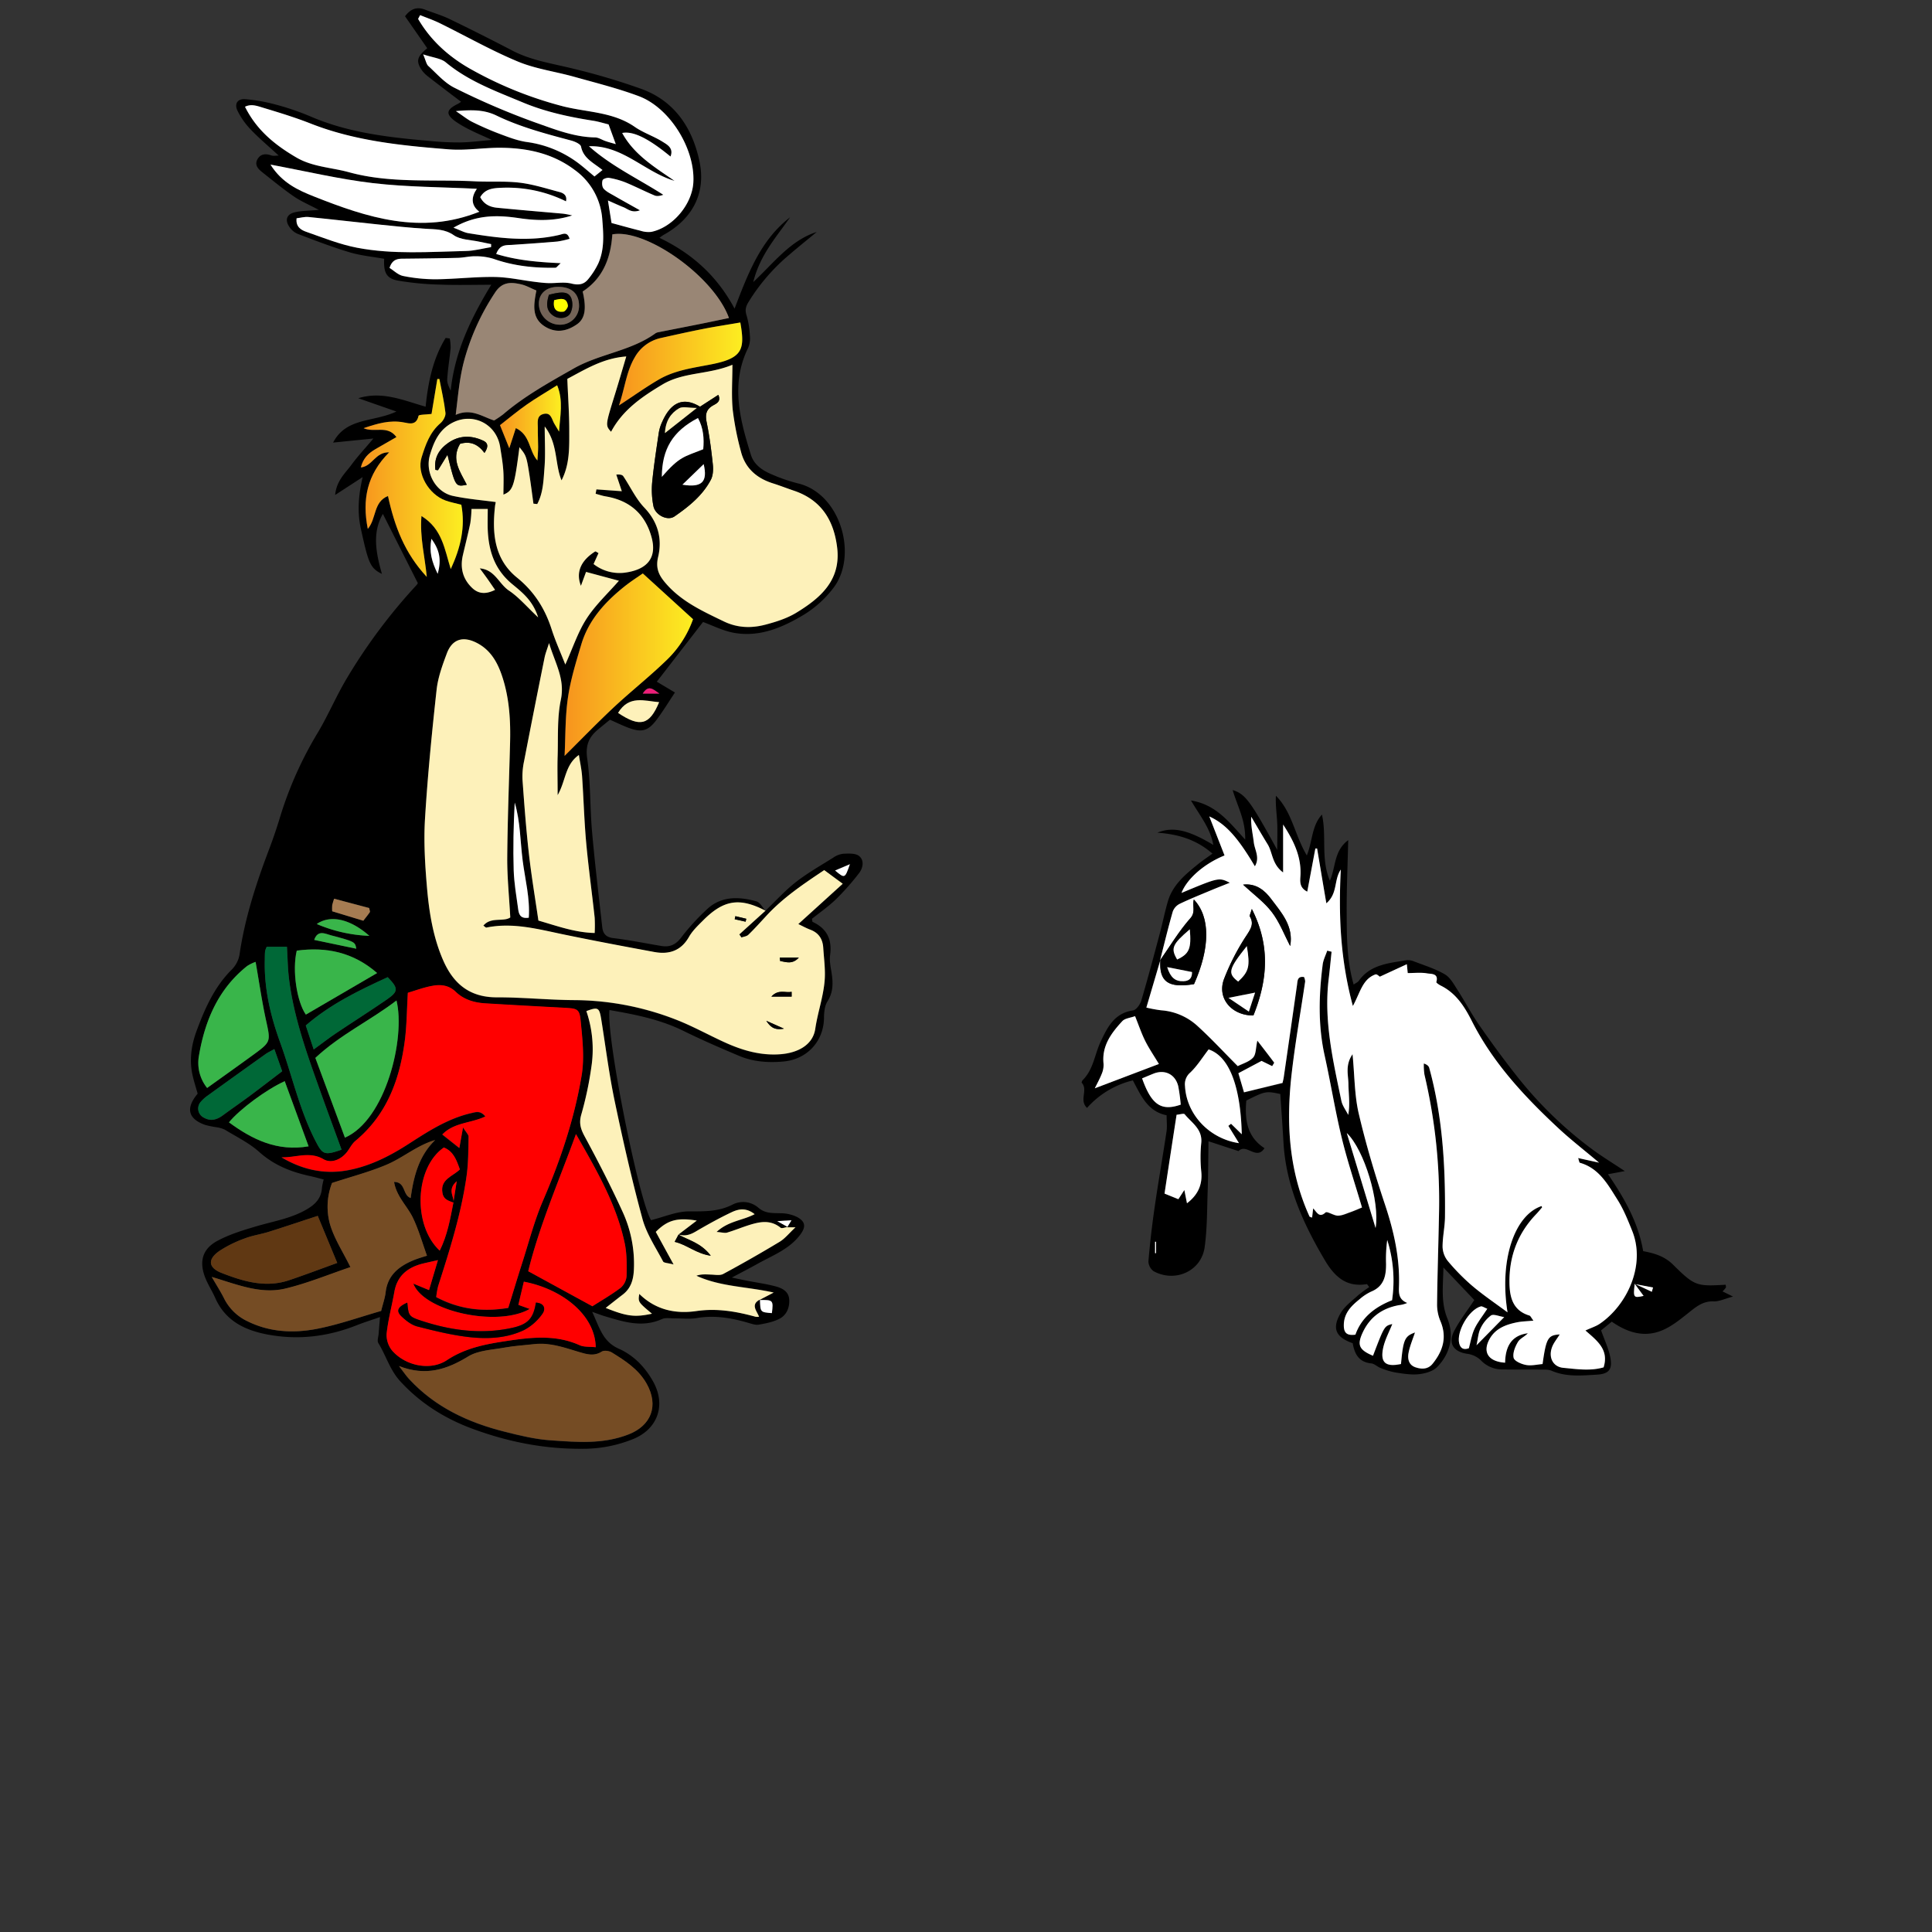 <svg id="Calque_1" data-name="Calque 1" xmlns="http://www.w3.org/2000/svg" xmlns:xlink="http://www.w3.org/1999/xlink" viewBox="0 0 1000 1000"><rect x="0" y="0" width="1000" height="1000" fill="#333333" stroke="none"/><defs><style>.cls-1{fill:#fdf1ba;}.cls-2{fill:red;}.cls-3{fill:#fff;}.cls-4{fill:#998675;}.cls-5{fill:#754c24;}.cls-6{fill:url(#Dégradé_sans_nom_6);}.cls-7{fill:url(#Dégradé_sans_nom_6-2);}.cls-8{fill:#39b54a;}.cls-9{fill:#603813;}.cls-10{fill:#006837;}.cls-11{fill:url(#Dégradé_sans_nom_6-3);}.cls-12{fill:url(#Dégradé_sans_nom_6-4);}.cls-13{fill:#736357;}.cls-14{fill:#a67c52;}.cls-15{fill:#ed1e79;}.cls-16{fill:#ff0;}</style><linearGradient id="Dégradé_sans_nom_6" x1="292.25" y1="344.03" x2="358.7" y2="344.03" gradientUnits="userSpaceOnUse"><stop offset="0" stop-color="#f7931e"/><stop offset="1" stop-color="#fcee21"/></linearGradient><linearGradient id="Dégradé_sans_nom_6-2" x1="186.78" y1="247.42" x2="239.55" y2="247.42" xlink:href="#Dégradé_sans_nom_6"/><linearGradient id="Dégradé_sans_nom_6-3" x1="320.38" y1="188.38" x2="384.17" y2="188.38" xlink:href="#Dégradé_sans_nom_6"/><linearGradient id="Dégradé_sans_nom_6-4" x1="258.8" y1="218.93" x2="290.32" y2="218.93" xlink:href="#Dégradé_sans_nom_6"/></defs><title>astérix et idéfix</title><path d="M396.18,471.41c5.23-5,10.12-10.43,15.79-14.87,6-4.67,12.67-8.45,19.13-12.5a11.63,11.63,0,0,1,5.26-2.13c2.82-.12,6.45-.37,8.32,1.17,2.75,2.25,2.05,6.22-.1,8.94a131.5,131.5,0,0,1-11.8,13.36c-3.87,3.75-8.36,6.86-12.5,10.19.15.7.11,1.5.38,1.62,7.42,3.45,10.1,9.17,9,17.21-.4,2.89.26,6,.73,8.92.82,5.21,1,10.1-2.06,14.94-1.47,2.29-1.81,5.61-1.83,8.47-.08,12.15-8.73,21.68-21.17,22.72-7.71.66-15.4.15-22.59-2.87-9.78-4.1-19.52-8.35-29-13-12.15-6-25.13-8.5-38.28-10.79-1.65,14.56,15.31,98.74,21.53,108.76,6.73-1.66,13.25-4.57,19.76-4.54,7.9,0,15.25.2,22.59-3.6a12,12,0,0,1,13.17,1.69c3.58,3.09,7.38,2.75,11.48,2.87a19.7,19.7,0,0,1,8.55,1.94c4.47,2.41,4.69,5.2,1.52,9.35-5.71,7.47-14.37,10.62-22.17,15-3.76,2.11-7.6,4.09-13.1,7,3.69.78,5.61,1.2,7.54,1.58,5.06,1,10.21,1.68,15.17,3,3.42.93,6.84,2.64,7,7,.2,4.12-1.44,7.86-5,9.72-3.26,1.7-7.12,2.45-10.81,3.08-1.75.3-3.76-.51-5.59-1-8.7-2.52-17.42-4-26.54-2.4-3.72.63-7.64.1-11.46.15-2.17,0-4.63-.47-6.46.35-10.14,4.59-19.77,1.46-29.46-1.42-1.77-.52-3.5-1.2-6.67-2.31,3.79,8.08,5.4,15.39,13.76,19.08,7.82,3.45,13.83,9.73,18,17.39,6.38,11.8,2.2,23.9-10.05,29.16a68.68,68.68,0,0,1-27.09,5.24c-19.68.15-38.55-3.67-56.78-10.43-14.15-5.26-26.8-13.14-37.22-24.55-5.35-5.86-7.33-13.29-11.31-19.74-.69-1.11,0-3.1.16-4.69.19-2.62.43-5.25.71-8.75-4.68,1.63-8.31,2.74-11.83,4.14-15.06,6-30.54,7.89-46.52,4.86-11.77-2.24-21.74-7.14-26.93-18.89-1.53-3.48-3.65-6.71-5.07-10.23-3.41-8.44-1.69-15.14,6.25-19.37,6.42-3.42,13.59-5.59,20.62-7.65,8.6-2.51,17.46-3.93,25.45-8.55,4.68-2.72,7.66-5.87,8-11.32a30.11,30.11,0,0,1,.89-4.21c-2.38-.6-4.71-1.27-7.08-1.78-9.73-2.1-18.59-5.57-26.27-12.45-5.21-4.67-11.77-7.86-17.82-11.55a15.54,15.54,0,0,0-4.58-1.3,50.89,50.89,0,0,1-5.57-1.15c-8.86-3.13-10.27-8.6-3.92-16.19-.82-2.9-1.81-6-2.55-9.14-1.89-8-.75-16,2-23.37,4.25-11.49,9.21-22.78,18.2-31.72a14.47,14.47,0,0,0,4-7.63c2.73-18.75,8.5-36.6,15.18-54.23q3.35-8.81,6.05-17.83A193.88,193.88,0,0,1,164.62,379c5.28-8.9,9.35-18.52,14.62-27.44A288.34,288.34,0,0,1,215.45,303a4.69,4.69,0,0,0,.82-1.17L198.18,266c-5.58,9.55-3.64,20.09-.49,31.05-6.13-3-7-5.58-10.91-23.38-1.9-8.68-1.28-17.1.92-26.72l-14.23,9.24c.74-7.49,5.25-11.26,8.45-15.63s6.89-8.29,11.35-13.59l-20.86,2.11c6.81-13.1,20.78-10.45,32.78-16.07l-19.73-6.89c12.35-3.82,23.35,1.11,34.84,4.39,1.31-12.88,3.8-24.92,10.36-35.59l2.14.28a26.22,26.22,0,0,1,.45,4.88c-.51,5.39-1.42,10.75-1.77,16.16-.13,2,.87,4,1.8,6,2.07-20.15,10.55-37.67,21-54.85-9,0-17.85.26-26.63-.08a148.58,148.58,0,0,1-21.81-2.1c-5.87-1.1-7.35-4.25-7-11.26-6-1.08-12.18-1.64-18-3.4-9.09-2.72-18-6.16-26.85-9.54a9.83,9.83,0,0,1-4.23-3.61c-2.38-3.47-1.4-6.49,2.71-7.49,3.61-.87,7.45-.8,12.58-1.27-5.1-2.69-9.31-4.45-13-7-5.58-3.84-10.82-8.17-16.15-12.37-2.21-1.74-4.36-3.83-2.59-6.91,1.62-2.81,4.28-2.92,7.18-1.89.95.34,2.13.06,3.76.06-5-4.64-9.95-8.75-14.35-13.36a38.9,38.9,0,0,1-7-9.92c-1.69-3.56.09-6.21,4-5.92a86.72,86.72,0,0,1,16,2.85,132.76,132.76,0,0,1,17.82,6.1c19.89,8.58,41,10.88,62.26,12.73a150.38,150.38,0,0,0,15.44.71c4.87-.07,9.73-.75,16.17-1.29-4.3-2-7.41-3.25-10.4-4.77a60.4,60.4,0,0,1-8.51-4.86c-5.12-3.77-4.71-6.05,1.25-9a12.91,12.91,0,0,0,1.72-1.12C233,48.4,227.19,44,221.45,39.51a15,15,0,0,1-3.78-4.2c-2.29-4.06-1.53-6.19,3.47-10.35L209.64,8.42c3-3.95,6.2-5,10.32-3.44,4.3,1.66,8.77,2.95,12.9,4.95Q249,17.75,265,26.09c10.08,5.31,21.19,6.8,32,9.53a341.41,341.41,0,0,1,35.25,10.5c17.14,6.35,26.16,20.29,29.78,37.33,3.52,16.58-3.64,29.89-18.51,38.1a24.43,24.43,0,0,0-2.19,1.55c16.63,8,29.69,19.45,38.88,36.65,7-18.24,13.47-35.5,28.72-47.26-7,10.12-15.53,19.35-19.05,33.52,11-10.29,19.23-21.56,32.86-25.95-4.69,3.88-9.43,7.69-14.05,11.66a100.49,100.49,0,0,0-21.29,24.65c-1.38,2.31-1.87,4.1-1,6.8a44.58,44.58,0,0,1,1.72,10.45,12.69,12.69,0,0,1-.85,6.36c-9.25,18.76-4.3,37.13,1.39,55.43,1.66,5.33,6.2,8.22,11.08,10.25a86.13,86.13,0,0,0,13.15,4.51c22.33,5.21,31.3,37.47,18.49,54.13a56,56,0,0,1-15,13.69c-11,6.64-22.95,11.94-36.34,9.58-5.76-1-11.21-3.85-16.16-5.63l-23.92,30.91,9.39,5.59c-3.49,5.23-6.28,9.86-9.53,14.15-4.5,5.94-7.82,6.7-15,3.93-3-1.18-6-2.61-9.1-4-2.15,1.76-4.27,3.47-6.36,5.21-4.72,4-6.39,8.28-5.41,15,1.79,12.36,1.37,25,2.47,37.49,1.45,16.57,3.45,33.09,5.29,49.62.36,3.26,1.8,5.24,5.64,5.71,8.37,1,16.65,2.7,25,4.09,4.12.69,7.18-.53,9.94-4a116.66,116.66,0,0,1,14.32-15.62c7.27-6.31,16.2-5.91,24.89-3.48,1.92.53,3.21,3.26,4.77,4.95-13.37-7-21.63-5.75-32.25,4.89-2.68,2.68-5.56,5.38-7.4,8.61-4.15,7.31-10.38,9.23-18,7.83-15.79-2.91-31.56-5.89-47.28-9.15-13.07-2.72-26-6.24-39.55-3.49-.36.07-.85-.54-1.61-1,3.89-4.72,10.36-1.79,13.93-4.23-.59-10.83-1.64-20.89-1.57-30.94.16-19.91,1-39.82,1.47-59.73.27-10.68-.33-21.33-3.32-31.62-2.4-8.21-5.94-15.94-14.27-20-7-3.44-12.45-1.62-15.15,5.63-2.28,6.11-4.6,12.45-5.3,18.86-2.44,22.21-4.64,44.48-6,66.78-.71,11.67,0,23.5,1,35.18,1.1,13,3.13,26,8.48,38.19s13.72,19,27.67,19c13.34,0,26.69,1.36,40,1.43a146.87,146.87,0,0,1,52.66,10.07c8.62,3.34,16.76,7.89,25.19,11.74,9.28,4.24,18.9,7.06,29.28,6.18,8.68-.73,16.52-4.83,17.73-13.15s4.14-16.47,4.84-24.87c.47-5.63-.36-11.39-.72-17.08-.28-4.47-2.34-7.7-6.7-9.33-1.93-.72-3.74-1.73-6.21-2.91l23-20.87-9.59-7.06c-10.51,7-21.37,14.21-30.26,24-2.93,3.22-5.87,6.44-9,9.47-.85.83-2.37,1-3.59,1.42l-1.09-1.61ZM234.68,622.25c.5-3.14,1-6.28,1.72-10.84-5.08,4.51-1.25,7.85-1.63,11.1-2.46-1-5.1-1.45-5.74-4.93-1.34-7.2,5.28-8.61,9-12.27-1.73-4.86-3.27-9.4-8.3-11.36-15,10.34-16.29,40.23-2.14,53.4C231.6,639.35,233.05,630.81,234.68,622.25Zm173,12.83c-1.24.17-3,.95-3.63.41-5.16-4.21-10.66-3.16-16.21-1.42-3.87,1.21-7.63,2.78-11.51,3.94-1.19.35-2.63-.13-5.42-.35,6.21-5.73,13.34-5.85,19.7-9.19-4.32-3.43-8.33-2.69-11.95-1-6.33,3-12.52,6.43-18.59,10-2.95,1.74-5.76,2.55-9,1.45h.15l9.45-7.17c-10.25-1.66-15.17-.24-21.22,5.85l9.22,16.86c-2.93-.79-5-.75-5.45-1.57-3.8-7.23-8.55-14.26-10.66-22-5.49-20.21-10.13-40.67-14.42-61.17-2.91-13.87-4.65-28-6.9-42-1-6.29-1.62-6.67-7.72-4.4a61.12,61.12,0,0,1,2.58,29,180.38,180.38,0,0,1-5.22,24.59c-1.29,4.48-.27,7.53,1.83,11.4,6.87,12.71,13.5,25.58,19.49,38.72a64.47,64.47,0,0,1,5.91,30.24c-.26,5.21-1.56,9.59-5.82,12.83-2.87,2.18-5.68,4.43-8.76,6.85,10.94,4.42,15.12,4.91,23.95,3-7.22-6.06-7.22-6.06-6.57-10.25,8.44,8.3,18.75,10.46,29.61,8.87,10.57-1.54,20.55.2,30.57,2.95a8.33,8.33,0,0,0,1.82,0c-1.2-3.09-4.57-6.32.48-8.92.15,6.58.15,6.58,6.16,7,.82-6.72.63-6.92-6.47-6.77l7.4-3.86c-13.95-3.14-27.6-3-40-8.71,2.68-1,5.18-.66,7.69-.58,2.09.06,4.55.55,6.2-.34q14.77-8,29.17-16.64c2.73-1.64,4.82-4.34,8.23-7.51-2.72,0-3.52,0-4.27,0l2.18-3.59-7.37.48ZM278.07,260.9l-1.94-.17c-.7-5-1.32-10-2.1-15-1.49-9.56-1.69-10-5.15-14.21-2.64,20.36-3.3,22.43-8.29,24.54,0-4.29.22-8.38-.06-12.43s-1-8.11-1.62-12.15c-1.87-12.22-14.47-18.32-25.26-12.35-6.55,3.63-9.18,9.91-11.12,16.49-2.63,8.94,3,19.14,11.86,21.08,7.17,1.56,14.55,2.13,22.11,3.17-.1-.27.09,0,.07.23,0,.54-.22,1.07-.29,1.61-1.63,14.11-.54,27.68,11.39,37.33,8.9,7.21,14.46,16.08,17.89,26.77,1.92,6,4.53,11.74,7.06,18.18,3.87-8.62,6.48-16.78,11-23.73,4.61-7.14,11.05-13.09,16.74-19.63l-17-4.57-2.66,7.2c-2.76-7.06,0-13.13,7.39-17.79.21-.14.87.41,1.72.85L307.19,292a21.75,21.75,0,0,0,16.4,4.43c11.41-1.59,16.54-7.7,13.57-18.43-3.3-11.91-11.35-18.91-23.62-21-1.79-.29-3.53-.91-5.29-1.37.14-.76.27-1.51.41-2.27l13.14.94q-1.43-4.31-2.87-8.59c2.15-.19,3.2.16,3.68.89,3.62,5.4,6.42,11.56,10.83,16.18,7.19,7.51,9.39,16.21,7.15,25.6-1.43,6,.58,9.7,4.07,13.72,8.14,9.39,19.06,14.33,29.92,19.58,7.12,3.44,14.32,3.6,21.56,1.69,5.51-1.45,11.18-3.25,16-6.18,12.54-7.65,23.21-16.87,21.11-33.85-1.76-14.18-8.34-24.6-22.43-29.33-3.62-1.22-7.19-2.63-10.83-3.78-8.4-2.65-14.37-7.85-16.54-16.52a149.51,149.51,0,0,1-4.24-21.57c-.72-7.42-.16-15-.16-23.28-12.48,5.2-25.24,3.62-36.3,10.26-10.65,6.38-20.47,13.14-26.51,24.43-3-3.37-2.94-3.36,1.8-18.71,2-6.59,4-13.2,6.07-20.28-11.94.85-21.17,6.65-30.51,11.6.38,9.17,1,17.85,1,26.53s.36,17.59-4,26c-3.56-8.69-1.76-18.83-8.7-27.89,0,8,.42,14.74-.12,21.38C281.32,248.48,281.18,255.14,278.07,260.9Zm-67,253c-.51,8.65-.54,16.55-1.52,24.32-2.55,20.31-9.21,38.72-25.6,52.35-1.6,1.33-2.67,3.31-3.88,5.07-3,4.34-8.36,6.95-12.65,4.46-7.34-4.26-14.5-.71-21.75-1,10.62,6.31,22,8.93,34.14,6.72,11.45-2.08,21.66-7.24,31.38-13.49,10.32-6.64,20.6-13.37,32.84-16.15,2.35-.53,4.54-1.39,7.15,1.77-7.55,3.59-16.18,3-22.29,9.34l8.82,7c.65-3.65,1.13-6.33,1.91-10.68,1.56,2.54,2.91,3.71,2.88,4.85-.15,6.81-.11,13.7-1.06,20.43-2.75,19.48-8.74,38.18-14.69,56.86a43.17,43.17,0,0,0-1,5.7c12.09,6.41,24.4,7.76,37.29,5.58,2.46-8,4.72-15.54,7.13-23,3.51-10.91,6.36-22.11,10.88-32.59,9-20.87,16.2-42.28,19.95-64.61,1.55-9.24.42-19.07-.51-28.52-.59-6-1.85-6.23-8.19-6.58-13.62-.73-27.24-1.47-40.86-2.3-5.81-.35-11.35-1.91-15.61-6-3.59-3.47-7.81-3.88-12.13-3.07C219.27,511.08,214.94,512.73,211.11,513.85Zm79.12-377.63c-1.87,1.71-2.24,2.34-2.63,2.35-11,.22-21.71-.92-32.15-4.61a30.47,30.47,0,0,0-9.39-1.32c-3-.07-6,.73-8.95.81-9,.24-18.05.33-27.07.43-3.29,0-6.75-.39-8.38,4.79,2.2,1.36,4.45,3.66,7.06,4.17a84.28,84.28,0,0,0,17.05,1.7c10.07-.1,20.13-1.32,30.19-1.19,7,.09,14,1.67,21,2.54,2.31.29,4.63.58,6.94.64,4,.1,8.17-.7,11.93.24s6.48.46,8.69-2.33a39.11,39.11,0,0,0,5.2-8.13c3.2-7.19,2.7-14.77,2.07-22.44a34.38,34.38,0,0,0-14.05-25.74c-11.13-8.5-24-11.42-37.62-11.64-9.26-.15-18.61,1.54-27.79.81-24.21-1.93-48.41-4.25-71.36-13.3-8.12-3.2-16.5-5.75-24.86-8.27-2.85-.86-6-2.12-9.26-.48,6,12.11,15.59,19.81,26.54,26.23,8.45,5,18.19,5.16,27.27,7.66C201.91,95,224,92.76,245.68,93.87c7.79.4,15.68-.21,23.4.72,7,.83,13.77,3,20.6,4.85,2.08.55,4,1.77,3.28,4.8a68.69,68.69,0,0,0-33.83-7c-4,.18-8.09.56-10.55,4.85,1.95,3.76,5.16,5.12,8.75,5.47,11.38,1.12,22.78,2,34.16,3.07a44.6,44.6,0,0,1,4.69.91c-9.31,3-18.41,2.74-27.52,1.4-11.12-1.65-22-1.93-33.93,4.94,3.55,1.34,5.57,2.49,7.71,2.84,15.61,2.55,31.25,4.6,47,.91,2-.46,4.21-1.92,5.38,2a46.65,46.65,0,0,1-6.3,1.41c-7.87.68-15.75,1.21-23.63,1.74-2.91.19-6.1-.37-8.05,4.7C267.46,134.71,278.18,135.68,290.23,136.22Zm-34.48,81.41a49,49,0,0,0,4.67-3.16c11.06-9.46,23.71-16.43,36.25-23.64,13.51-7.77,29.76-9.07,42.58-18.36a4,4,0,0,1,1.53-.56c6.93-1.38,13.86-2.72,20.79-4.11,5.21-1,10.4-2.15,15.71-3.24-7.64-21.4-43-46.47-60.36-43.28-.79,12.12-4.81,22.73-15.35,29.56,2.1,8.89,1.3,14.1-3,17-4.74,3.28-10,4.6-15.45,1.75-8.36-4.36-6.91-11.9-5.52-19.27-2.85-1.18-5.27-2.58-7.88-3.18-5.14-1.18-9.74-1.45-13.42,4.14A120.47,120.47,0,0,0,240.42,186c-2.5,9.1-3.28,18.44-4.54,28.72C243.87,211.16,249.47,215.62,255.75,217.63Zm-49.2,489.44c2.35,3,3.69,5.07,5.32,6.83,13.43,14.49,30.55,22.43,49.33,27.14,7.87,2,15.89,3.94,23.94,4.48,13.48.91,26.88,2.15,40.29-3.11,11.39-4.46,15.81-14.62,9.22-26.28-4.2-7.43-11.06-11.81-18-16.09-1.36-.84-4-1.2-5.19-.44-4,2.58-7.87,1.36-11.77.2-7.56-2.26-15-5-23.13-4.07-5.13.57-10.32.88-15.39,1.8-6.39,1.16-13.57,1.38-18.84,4.58C231.29,708.86,220.39,712.45,206.55,707.07Zm-96.92-46.13c2.43,4.2,4.64,7.62,6.45,11.23a25.8,25.8,0,0,0,12.09,11.71c11.48,5.68,23.77,6.25,35.88,3.91,11.38-2.21,22.42-6.18,33.26-9.27,1-3.88,2-6.74,2.34-9.69,1-8.75,6.75-13.32,14.15-16.44,2.65-1.12,5.46-1.87,7.23-2.46-2.5-6.91-4.34-13.44-7.21-19.48s-8.52-11-9.8-18.65c6.12,0,4.32,6.82,8.58,8.31,1.55-11.05,4.12-21.68,12.69-30-9.33,2.7-16.55,9.08-25,12.71-8.91,3.8-18.4,6.24-28.38,9.52a33.78,33.78,0,0,0-1,21.55c2.2,7.35,6.61,14,10.52,22-11.14,3.75-22.22,8.37-33.75,11.12C134.8,670,122.54,664.78,109.63,660.94ZM217.45,7.83l-1,1.94c6.73,11.59,16.65,20.21,28.13,26.5a199.06,199.06,0,0,0,47,18.78c12.42,3.12,25.77,2.84,37,10.61,4.45,3.08,9.82,4.81,14.42,7.71,2.36,1.49,5.83,3.27,4.07,7.64-11.5-9.51-19.37-13.29-25-12.19,6.13,11.25,16.78,17.68,27.08,24.78C333.7,89,322.26,75.12,304.86,75.68c11.55,10.32,25.52,16.81,38.48,25.14-1.69.59-3.28.87-4.53.34-5-2.11-9.88-4.62-14.92-6.7a42.55,42.55,0,0,0-8.62-2.4c-1.08-.19-3.15.52-3.37,1.24-.39,1.32-.27,3.42.57,4.36,1.41,1.56,3.51,2.54,5.39,3.63,4.09,2.37,8.23,4.65,13.38,7.55-4.24,1.58-6.24-.7-8.51-1.59-2.44-1-4.8-2.07-8.05-3.49.77,4.86,1.4,8.75,1.86,11.66,5.61,1.52,10.28,2.85,15,4a13.29,13.29,0,0,0,5.51.6c11.17-2.26,21.23-14.23,21.84-25.7.93-17.16-12-38.42-28.15-44.52-10.93-4.12-22.37-6.93-33.64-10.09-9.7-2.72-19.92-4-29.13-7.89-13.79-5.75-26.87-13.2-40.31-19.81C224.36,10.4,220.86,9.22,217.45,7.83Zm61.23,468.65c10,2.91,19.06,6.22,29.14,6.46a76.18,76.18,0,0,0,0-7.92c-1.42-13-3.22-25.91-4.4-38.91-1-11.4-1.33-22.87-2.12-34.3-.25-3.56-1-7.08-1.65-11-7.29,5.11-6.72,13.31-11,20.79,0-8-.17-14.07,0-20.15.32-9.79-.29-19.82,1.67-29.29,2.22-10.71-3-18.84-6.12-29.27-1.05,3.36-1.88,5.37-2.3,7.45q-5.38,26.79-10.61,53.62a37.56,37.56,0,0,0-.83,9.66c.92,12.77,1.87,25.54,3.31,38.25C275.06,453.43,277,465,278.68,476.48Zm54-179.67c-2.61,1.84-6,4-9.12,6.47-10.19,8.08-18.85,17.45-22.68,30.21-2.73,9.11-5.57,18.3-6.94,27.67-1.45,9.95-1.23,20.15-1.73,30.08,8.76-8.67,17-17.25,25.72-25.37,9.15-8.55,19-16.3,28-25.09A54.62,54.62,0,0,0,358.7,320.5ZM298.12,587c-9,24.63-18.88,47.2-24.71,70.92l33.19,18.2c4.35-2.78,9.74-5.87,14.66-9.57a9,9,0,0,0,3.05-6.19c.13-5.66.19-11.5-1-17C319.07,623.41,308.94,606,298.12,587Zm-71.44,65.21c-3.81.88-5.92,1.32-8,1.85-7.75,2-13.12,6.28-14.58,14.63-1.26,7.24-3.21,14.38-4,21.66a12.84,12.84,0,0,0,2.94,8.81C210,707,222.85,709.68,231.34,704c9.54-6.33,20.07-8.29,30.82-9.91,12.7-1.91,25.44-3.41,37.83,2.17,2.41,1.08,5.46.72,8.36,1.05-.33-17-17.71-30.24-37.21-33.92-1,4.07-1.94,8.17-2.83,12l5.86,2.11c-16.65,9.56-54.76,1.3-60.23-13.12l8.12,3.36ZM220.9,298.59c-1-10.85-3.66-20.27-2.75-31.42,10.77,6.64,11.94,17.16,15.16,27.45,5.19-11.24,7.6-21.83,5.47-33.29-3-.79-5.67-1.28-8.19-2.19-8.66-3.15-15-13.91-12.38-22.3,2-6.43,4.23-13,9.76-17.72,1.42-1.21,2.8-3.66,2.6-5.36-.67-5.88-2-11.68-3.15-17.5h-1.06l-3,18.07c-2.67.34-6.56.23-6.73,1-1.15,5-4.65,4-7.74,3.37-7.09-1.36-13.54.55-20.69,3,5.74,2.51,12.32-1.79,17,4.6l-10.77,6.19c-3.7,2.12-6.53,4.87-7.65,9.53,6-.63,7.4-8,14.65-7.82-11.51,11.55-14.05,24.49-11.06,39.61,4.55-5.34,2.8-14,10.45-17C204.19,272.35,209.44,286.3,220.9,298.59Zm-57.67,249,15.29,41.3c21.17-9.29,31.41-51.58,26.69-71C191.65,528.24,176.21,535.43,163.23,547.56ZM140,85.21c6,9.46,14.3,13.22,22.45,16.46,27.54,11,55.42,20,85.65,7.92-4.25-3.28-4.34-7.42-1.28-11.88-18.39-.91-36.11-.86-53.59-2.9S158.65,88.67,140,85.21Zm24.48,544.12c-8.29,2.71-16.78,5.57-25.32,8.25-4.15,1.3-8.55,1.91-12.59,3.47a62,62,0,0,0-13.08,6.48c-6.11,4.26-5.73,8.63,1.17,11.33,11.23,4.39,22.82,7.89,35,3.77,8.45-2.85,16.8-6,24.9-8.94C170.94,645,167.56,636.78,164.47,629.33Zm-57.26-66.2c8.07-5.79,16-11.42,23.88-17.16,9.32-6.81,9-6.79,6.54-18.17-2.11-9.72-3.52-19.59-5.33-29.93a20.3,20.3,0,0,0-4.39,2.14c-14.85,11.85-21.79,28.11-24.9,46.21A20.74,20.74,0,0,0,107.21,563.13Zm69.57,31.94c-3.8-10.44-7.47-20.35-11-30.31-6.77-19-13.67-37.93-16.17-58.08-.66-5.31-.71-10.69-1.08-16.63H138.07a11.79,11.79,0,0,0-.85,2.31c-.12,1.36-.1,2.72-.14,4.08-.45,14.95,2.87,29.16,7.94,43.13,6.2,17.11,10,35.08,18.49,51.39C166.94,597.57,168,598.18,176.78,595.07ZM383.19,166.92c-6.67,1.15-12.86,2.09-19,3.3-7.49,1.48-14.94,3.14-22.38,4.8a20.52,20.52,0,0,0-13.38,10.13c-4.23,7.24-5,15.59-8.06,24.7,7.89-5.16,14.05-9.57,20.57-13.37,8.4-4.9,17.92-6.06,27.33-7.92C384.47,185.37,385.64,180.82,383.19,166.92Zm-129-39,0-1.56c-2-.41-4-.79-6-1.23-4.5-1-9.77-.92-13.29-3.35-4.75-3.29-9.48-3-14.55-3.36-8.12-.51-16.22-1.36-24.31-2.2-12.13-1.25-24.24-2.69-36.38-3.89-2-.2-4.1.41-6.17.66-.52,4.44,2.34,6.11,5,7,8.69,3,17.36,6.53,26.34,8.25,18.57,3.55,37.45,2.12,56.22,1.68C245.46,129.85,249.81,128.62,254.17,127.91ZM153.6,492.05c-2.45,10.3,0,26.37,4.71,33.11l36.89-21.52C182.82,492.86,168.89,490,153.6,492.05ZM315,64.4c-2.37-.59-5-1.43-7.62-1.85-12.66-2-25.13-4.67-37-9.62-13.78-5.75-27.85-10.86-39.62-20.64-2.59-2.15-6.71-2.45-11.72-4.14,1.39,3.26,1.63,5.06,2.66,6,4.38,4,8.46,8.81,13.62,11.33A384.47,384.47,0,0,0,276.48,63.2C286.63,66.75,296.86,71,308,71.13c1.79,0,3.55,1.27,5.35,1.87,1.64.55,3.32,1,5.35,1.6C317.33,70.82,316.24,67.83,315,64.4ZM159.73,593.34l-12.35-33.72c-9.27,4.13-23.38,14.54-28.87,21.31C130.65,589.82,143.44,596.13,159.73,593.34Zm40.93-87.55c-14.95,6.86-29.73,14-42.39,25,1.39,4.22,2.64,8,4.1,12.41,4.33-3.15,7.95-6,11.73-8.5,8.79-5.91,17.77-11.54,26.46-17.59C206.31,513.09,206.15,511.42,200.66,505.79ZM142,543c-1.9,1.07-3.38,1.73-4.68,2.65Q122.42,556.26,107.6,567a19.14,19.14,0,0,0-3.61,3.29,5.22,5.22,0,0,0,1.49,8.23c3.5,2,6.7,1.17,9.79-1.12,4.59-3.39,9.29-6.63,13.86-10,5.62-4.18,11.15-8.46,16.93-12.86C144.62,550.37,143.37,546.85,142,543Zm102-279.57a61.56,61.56,0,0,1-.59,7.3c-1.16,5.56-2.57,11.07-3.85,16.6-1.53,6.62-.07,12.44,4.95,17.1,3.58,3.31,7.51,2.94,11.71.87-1.52-2.21-2.73-4-4-5.78s-2.61-3.58-3.92-5.36c7.93.69,9.85,8,15.17,11.56,5.09,3.38,9.16,8.3,15.05,13.82-2.83-8.94-8.52-13.13-13.6-17.37-9-7.48-12-17.07-12.49-28.05-.15-3.47,0-7,0-10.69ZM311.85,88C307.3,84.3,302,82.07,300.76,76c-.29-1.4-3.3-2.68-5.28-3.21-13.09-3.48-26.21-6.95-38.45-12.86-6.28-3-12.52-3.11-21.06-2.33,3.78,2.52,6,4.38,8.54,5.63a153.23,153.23,0,0,0,14.17,6.17c4.52,1.69,9.13,3.48,13.85,4.17a57.11,57.11,0,0,1,26.86,11c2.78,2.11,5.39,4.44,8.3,6.86ZM263.6,232c1.35-4.16,2.28-7,3.38-10.35,7.65,3.62,6.65,11.69,11.18,16.77.15-2.75.37-4.9.37-7,0-3.27-.22-6.54-.16-9.8.05-2.86-.89-6.51,3.21-7.34,3.7-.75,4,2.86,5.31,5.06l2.48,4.14c.48-8.08,2.34-15.93-1-24-5.74,3.6-10.9,6.56-15.76,10s-9.34,7.17-13.82,10.65C260.44,224.14,261.74,227.38,263.6,232Zm10.09,243c.72-10-1.89-19.71-3.15-29.52-1.28-10-1.21-20.27-4.12-30.07-.63,11.79-.89,23.5-.53,35.2.2,6.5,1.34,13,2.24,19.46C268.49,472.72,268.92,475.72,273.69,475ZM288.43,148.5c-5.88.14-9.64,3.67-9.52,8.91a10.83,10.83,0,0,0,11,10.66,9.72,9.72,0,0,0,9.79-9.78C299.7,151.81,295.68,148.32,288.43,148.5ZM319.91,369c11.43,7.6,16.31,6.28,21.26-5.56C333.66,362.87,325.54,359.68,319.91,369Zm-148,102.64,16.12,4.91c1.17-1.53,2.34-2.95,3.37-4.46.2-.29-.12-.94-.32-2.12L173,465.18a31.85,31.85,0,0,0-1,3.37A24.92,24.92,0,0,0,171.94,471.68Zm19.23,12.72c-9.92-8.77-20.15-11-27.2-6.12A76.37,76.37,0,0,0,191.17,484.4Zm-28.54,2.1,21.78,4.56c-.61-3.52-.58-3.62-13.09-6.94C168.36,483.34,164.49,481.09,162.63,486.5Zm60.68-207.62c-1.24,6.74.13,11.73,3.23,18.13C228.63,289.57,227.42,284.55,223.31,278.88ZM432.24,450.57c5.05,4.21,5.05,4.21,7.67-3.26Zm-91-91.62c-3.45-2.41-5.65-4.54-8.58,0Z"/><path d="M763.1,672.89l-16-16.84c-.15,9.86-1.39,17.91,2.09,26.47,3.58,8.81,1.56,18.07-5.37,25.09-2.19,2.22-6.16,3.3-9.45,3.67-3.93.43-8-.27-12-.87a39.92,39.92,0,0,1-7.69-2.3c-1.72-.64-3.23-2.24-4.94-2.42-6.45-.66-8.62-4.91-9.58-10.44-8.81-3.11-10.91-7.65-6.2-15.65,2.11-3.58,5.85-6.25,9-9.15a62.84,62.84,0,0,1,5.78-4.25c-.73-.88-1.07-1.57-1.3-1.54-10.54,1.76-16.64-3.86-21.63-12.26-11.27-19-20.21-38.68-21.49-61.13-.47-8.37-1.09-16.74-1.63-25-7.39-1.61-7.83-1.52-17.6,3.38-.86,9.67.23,18.73,9.41,24.65-4.19,6.55-9.38-2.76-13.45,1.51l-15.53-5.09c-.14,8.81-.14,17.16-.43,25.49-.34,9.81-.23,19.7-1.57,29.38C621.78,657.94,608.29,664,597.16,658a6.54,6.54,0,0,1-2.74-5.17q1.22-14.22,3.28-28.36c1.88-13,4.15-25.85,6.09-38.79.39-2.65.05-5.42.05-8.42-9.82-1.93-13.36-10.32-17.47-18.05a46.17,46.17,0,0,0-23.72,14.24c-4.27-4,.7-9.27-2.74-13-.16-.17.19-1.08.53-1.42,5.52-5.47,6.14-13.2,9.22-19.78,3.51-7.49,7.08-14.85,16.79-16.26,1.68-.25,3.69-3.1,4.29-5.11,3.4-11.49,6.46-23.09,9.56-34.67,1.47-5.53,2.58-11.17,4.19-16.66,2.52-8.62,9.15-14.05,15.79-19.39,2.32-1.86,4.81-3.52,7.28-5.32-7.81-6.85-16.86-10-28.48-10.84,8.48-3.57,17-.79,28.93,6.33-1.59-8.76-6.86-15-11.56-23,13,2.11,19.73,11.17,28.06,20.24.24-10.08-4.09-17.41-6.49-25.64,6.59,2.08,9.17,5.62,23.08,31,0-5.91.19-10.28-.05-14.62s-.9-8.83-.64-13.43c8.4,8.42,9.7,20.31,16,30.9,3-7.39,2.47-15.31,7.82-21.15,2.56,11.1-.71,22.71,4.11,34.22,3.16-7,1.92-15.35,9.5-21-.31,13.29-.87,25.46-.8,37.61s0,24.49,3.61,37.15c1.14-.81,2.13-1.19,2.64-1.91,6-8.48,15.48-9.12,24.5-10.67a7.93,7.93,0,0,1,4,.56c5.42,2.09,11.09,3.82,16.06,6.73,2.81,1.64,4.67,5.15,6.56,8.08,3.82,5.91,7.07,12.21,11.09,18,6.38,9.15,12.95,18.2,19.89,26.93A204.92,204.92,0,0,0,824,594.78c5.15,3.82,10.65,7.15,17,11.38l-8.71,1.62c8.47,12.36,15.7,25,18.21,39.81,5.88,1.11,11.06,2.64,15.47,7,11.24,11.15,12.25,11.25,27.24,10.39,0,.51.28,1.14.07,1.5a12.19,12.19,0,0,1-1.71,1.94L897,671.1c-4.37,1.15-7.22,2.6-10,2.49-5.53-.22-9.1,2.79-13,5.9-4.23,3.36-8.58,6.93-13.47,9-9.3,4-18.1,1.3-26.28-4.4l-5.52,4.5c1.74,5,4,9.63,4.86,14.49,1,5.85-1,8.08-7,8.43-7.86.46-15.84,1.3-23.43-2a8.4,8.4,0,0,0-3.19-.59c-7.28-.07-14.56,0-21.84-.1A15.26,15.26,0,0,1,766.4,704a12.44,12.44,0,0,0-6.94-3.27c-7-1-10.06-5.3-6.87-11.62C755.38,683.59,759.3,678.66,763.1,672.89Zm83-8.36,8.86,4.11.63-2.24-9.5-1.78c-.8,7.06-.61,7.33,4.62,6.13C849.17,668.63,847.63,666.55,846.12,664.53ZM600.44,497.08l.16-.22c-2.34,8-4.69,15.93-7.27,24.66a70.26,70.26,0,0,0,7.64,1.41,31.13,31.13,0,0,1,19.13,8.49c6.91,6.31,13.29,13.21,20.56,20.52,2.47-1.29,5.9-2.22,7.94-4.43,1.56-1.68,1.35-5,2.2-8.77,3.53,4.59,6.15,8,8.69,11.37.13.18-.45.88-1,1.84L653,549.24l-12,6.38c1,3.32,2,6.77,2.91,9.88l19.94-4.85c.2-.91.49-1.94.64-3q3.46-23.88,6.87-47.78c.3-2.14.14-4.54,3.61-4.06a6.39,6.39,0,0,1,.6,2.29c-2.32,15.93-5.14,31.8-7,47.79-2.89,25.28-1.53,50.19,9.23,73.84.14.31.83.38,1.36.6.15-1.36.31-2.68.55-4.76,1.87,1.87,3.09,5.18,6.39,2.12.82-.77,4.1,1.58,6.28,1.64s4.16-.94,6.18-1.65c2.28-.79,4.48-1.78,6.43-2.57-3.71-12.61-7.65-24.27-10.53-36.19-3.4-14-5.68-28.36-8.81-42.47-3.48-15.7-3-31.42-1-47.19.31-2.42,1.54-4.73,2.34-7.09l2.25.56c-.5,4.65-.92,9.31-1.49,14-2.63,21.57,2.23,42.37,6.57,63.21.53,2.55,2.33,4.84,3.55,7.25,1-5.78.15-10.91.09-16,0-4.66-1.79-9.75,2.13-15.4,1.1,11.32,1,21.28,3.21,30.7,3.71,15.9,8.42,31.62,13.59,47.12,4.63,13.89,7.77,27.87,7.23,42.52-.14,3.62,0,6.66,4.3,8.4a15.43,15.43,0,0,1-4.2,1.13c-8.64,1.52-15.07,6.07-18.82,14.07-3.09,6.59-1.94,9.06,5.28,12.12,5.9-15.42,5.9-15.42,10-16.42-1.57,4-4,8.38-4.86,13-1.32,7.18,1.67,9.31,9.35,7.69,1.16-12.72,1.93-14.41,7.24-16.31-1.11,3.4-2.62,6.88-3.32,10.51-.58,3,0,6.23,3.49,7.47,3.26,1.15,6.55,1.16,9-1.86,5.28-6.61,7.49-13.72,4-22a22.2,22.2,0,0,1-1.74-8.62c.2-15.55.75-31.1,1-46.65a284.57,284.57,0,0,0-7.52-72.29,31.9,31.9,0,0,1-.33-5.8c1.85.61,2.56,1.41,2.81,2.33,6.94,25.24,8.38,51.07,8.14,77.06-.05,5.16-1.27,10.31-1.25,15.46a12.33,12.33,0,0,0,2.66,7.33A109.68,109.68,0,0,0,762,665.51c5.5,4.67,11.53,8.72,18.33,13.77-4.33-26.92,3.52-50.29,17.61-55,.09.23.33.6.25.69-1,1.22-2,2.43-3.1,3.57-9.57,10-14,22-13.76,35.71.14,7.54,1.93,14.18,10.34,16.7.57.17.91,1.12,2.07,2.64-3.34.32-6,.35-8.45.85-5.74,1.15-11.15,3.13-14.22,8.58-3.84,6.83-.74,11.76,8,12.32.16-7.87,2.87-14.05,11.76-15.23-1.52,1.72-4,2.67-5.1,4.48-1.45,2.42-2.81,5.72-2.25,8.21.37,1.68,4,3.27,6.37,3.71,2.8.52,5.84-.25,8.61-.46,1.84-13.42,2.78-15,8.88-15.33-1.39,2.27-3.22,4.39-4.06,6.84-1.81,5.21.66,9.94,5.9,10.44,7,.66,14.05,1.75,20.87-.25,2.94-9.28-3.61-14-9.4-19.07,3-1.36,5.33-2.08,7.29-3.4,14.14-9.52,24.07-30.34,16.91-48.16-2.23-5.56-4.5-11.23-7.69-16.25-4.91-7.74-9.46-16.17-19.37-19-.37-.11-.47-1.18-.92-2.45l10.84,2.39c-8.05-6.78-14.75-12-20.94-17.73-17.66-16.41-34-33.91-45-55.74C758,521,753.6,514.1,745.8,510.22c-.92-.46-2.48-1.5-2.37-1.87,1.35-4.62-2.7-4.14-4.72-4.49-3.28-.58-6.74-.16-10.08-.16-.13-1.34-.23-2.35-.46-4.59l-14,6.46c-.21-.13-1.51-1.44-2.24-1.18-6.76,2.43-7.89,9.46-11.7,16.35-6.49-24-7.46-46.86-6.24-70.62-3.7,5.42-1.46,12.32-7.48,17.46-1.74-10.31-3.27-19.34-4.79-28.36l-.9,0c-1.38,7.31-2.75,14.62-4.2,22.34-4.43-2.25-3.61-5.78-3.49-8.8.37-9.7-3.73-17.88-9-25.94v24.81c-5.87-4.31-5.4-10.3-8-14.56-2.91-4.72-5.68-9.52-8.51-14.29-.25,4.73.84,8.95,1.33,13.23.45,3.94,3.29,7.91.56,12.43-9-15.19-15.25-22-23.59-25.81,2.63,6.73,5.27,13.48,7.89,20.2-10.65,4.3-19.5,12.17-22.28,19.39,19.37-8.08,19.37-8.08,25-5.27-3.8,1.53-6.66,2.63-9.49,3.82-5.51,2.31-11.06,4.52-16.44,7.1a7.33,7.33,0,0,0-3.59,4C604.63,480.18,602.59,488.65,600.44,497.08Zm40.86,94.61-5.5-9,1.39-1.09,5.55,5.43c-.44-19.27-4.4-39.61-17.16-43.92-3.15,4.08-5.87,8.54-9.52,12a7.9,7.9,0,0,0-2.7,7C614.12,576.77,625.88,589.41,641.3,591.69ZM609,577c-2.19,14.28-4.24,27.67-6.25,40.8l7.16,2.9L613,616c.64,3.25,1,5.06,1.36,6.86,5.45-4.15,8.14-9.37,7.39-16.48a73.54,73.54,0,0,1,0-14.76c.7-7.16-5-10.38-8.57-14.82C612.7,576.2,610.66,576.9,609,577Zm-42.3-13.73,33.19-12.56c-2.73-4.56-5.19-8.16-7.12-12s-3.29-8-5.22-12.76c-2.37.88-5.21,1.08-6.62,2.6-5.71,6.16-10.7,12.81-9.69,22.08a11.76,11.76,0,0,1-1,5.33C569.12,558.67,567.68,561.23,566.67,563.31ZM701.56,690.82c3.09-8.75,9.9-14.25,19-17.85A69.73,69.73,0,0,0,718,641.84a74.36,74.36,0,0,0-.61,12.17c.08,6.26-1,11.79-7.7,14.55a25.64,25.64,0,0,0-6.06,4c-4.31,3.47-8.09,7.24-8.1,13.45C695.51,689.89,697.13,691.41,701.56,690.82ZM591.14,558.16c4.82,13.67,9.88,17.13,20,13.6a94.82,94.82,0,0,0-1.27-9.45c-1.45-6.22-6.94-8.94-12.81-6.6C595.08,556.51,593.11,557.34,591.14,558.16ZM712,635.63c2.31-13.44-5.81-40.5-14.91-49.18C701.88,602.27,706.68,618.1,712,635.63Zm57.83,41.8c-1.44-.54-2.54-1.41-3.34-1.19-6.19,1.69-12.68,13-11.17,19.13.68,2.76,2.38,3.43,5,2.53.92-3.36,1.44-6.92,2.89-10C764.76,684.44,767.21,681.43,769.82,677.43Zm8.76,4.3c-2.66-.4-5.48-1.72-6.83-.83a17.7,17.7,0,0,0-5.47,6.87c-1.16,2.33-1.29,5.17-2,8.54C769.29,691.18,773.4,687,778.58,681.73Zm-180.72-33.1h.52v-5.9h-.52Z"/><path class="cls-1" d="M278.07,260.9c3.11-5.76,3.25-12.42,3.76-18.78.54-6.64.12-13.35.12-21.38,6.94,9.06,5.14,19.2,8.7,27.89,4.33-8.37,4-17.23,4-26s-.65-17.36-1-26.53c9.34-4.95,18.57-10.75,30.51-11.6-2.11,7.08-4,13.69-6.07,20.28-4.74,15.35-4.76,15.34-1.8,18.71,6-11.29,15.86-18.05,26.51-24.43,11.06-6.64,23.82-5.06,36.3-10.26,0,8.31-.56,15.86.16,23.28a149.51,149.51,0,0,0,4.24,21.57c2.17,8.67,8.14,13.87,16.54,16.52,3.64,1.15,7.21,2.56,10.83,3.78,14.09,4.73,20.67,15.15,22.43,29.33,2.1,17-8.57,26.2-21.11,33.85-4.81,2.93-10.48,4.73-16,6.18-7.24,1.91-14.44,1.75-21.56-1.69-10.86-5.25-21.78-10.19-29.92-19.58-3.49-4-5.5-7.69-4.07-13.72,2.24-9.39,0-18.09-7.15-25.6-4.41-4.62-7.21-10.78-10.83-16.18-.48-.73-1.53-1.08-3.68-.89q1.44,4.29,2.87,8.59l-13.14-.94c-.14.76-.27,1.51-.41,2.27,1.76.46,3.5,1.08,5.29,1.37,12.27,2.06,20.32,9.06,23.62,21,3,10.73-2.16,16.84-13.57,18.43a21.75,21.75,0,0,1-16.4-4.43l2.55-5.66c-.85-.44-1.51-1-1.72-.85-7.38,4.66-10.15,10.73-7.39,17.79l2.66-7.2,17,4.57c-5.69,6.54-12.13,12.49-16.74,19.63-4.48,6.95-7.09,15.11-11,23.73-2.53-6.44-5.14-12.2-7.06-18.18-3.43-10.69-9-19.56-17.89-26.77-11.93-9.65-13-23.22-11.39-37.33.07-.54.25-1.07.29-1.61,0-.24-.17-.5-.07-.23-7.56-1-14.94-1.61-22.11-3.17-8.88-1.94-14.49-12.14-11.86-21.08,1.94-6.58,4.57-12.86,11.12-16.49,10.79-6,23.39.13,25.26,12.35.62,4,1.34,8.08,1.62,12.15s.06,8.14.06,12.43c5-2.11,5.65-4.18,8.29-24.54,3.46,4.21,3.66,4.65,5.15,14.21.78,5,1.4,10,2.1,15Zm84.26-50.39c-9.86-6-15.82-.67-19.61,7.86a21.08,21.08,0,0,0-1.72,5.45c-1.27,8.61-2.62,17.23-3.46,25.89a43.29,43.29,0,0,0,.66,12.23c.89,4.58,7.23,7.87,10.9,5.34,7.4-5.1,14.54-10.81,18.83-19,1.18-2.24,1.31-5.36,1-8-.77-7.31-1.72-14.64-3.2-21.84-.85-4.14-.11-6.77,3.67-8.8,1.58-.86,3.91-2,2.38-5.27ZM250.77,234.43c2.21-3.33,1.81-5.2-.71-6.36-6.12-2.81-12.19-2.83-17.88,1.05-4.94,3.38-7.65,7.89-6.82,14.08.85.09,1.3.23,1.37.13,1.6-2.56,3.17-5.15,4.87-7.93,4.13,16.66,4.13,16.66,10,15.51-3.31-6.64-8.29-13-3.47-21.19C243.18,228.26,247.23,229.67,250.77,234.43Z"/><path class="cls-1" d="M396.18,471.41l-13.51,12.23,1.09,1.61c1.22-.45,2.74-.59,3.59-1.42,3.11-3,6-6.25,9-9.47,8.89-9.76,19.75-16.95,30.26-24l9.59,7.06-23,20.87c2.47,1.18,4.28,2.19,6.21,2.91,4.36,1.63,6.42,4.86,6.7,9.33.36,5.69,1.19,11.45.72,17.08-.7,8.4-3.6,16.44-4.84,24.87s-9.05,12.42-17.73,13.15c-10.38.88-20-1.94-29.28-6.18-8.43-3.85-16.57-8.4-25.19-11.74a146.87,146.87,0,0,0-52.66-10.07c-13.34-.07-26.69-1.48-40-1.43-14,0-22.38-7-27.67-19s-7.38-25.15-8.48-38.19c-1-11.68-1.71-23.51-1-35.18,1.36-22.3,3.56-44.57,6-66.78.7-6.41,3-12.75,5.3-18.86,2.7-7.25,8.15-9.07,15.15-5.63,8.33,4.1,11.87,11.83,14.27,20,3,10.29,3.59,20.94,3.32,31.62-.52,19.91-1.31,39.82-1.47,59.73-.07,10.05,1,20.11,1.57,30.94-3.57,2.44-10-.49-13.93,4.23.76.51,1.25,1.12,1.61,1,13.54-2.75,26.48.77,39.55,3.49,15.72,3.26,31.49,6.24,47.28,9.15,7.6,1.4,13.83-.52,18-7.83,1.84-3.23,4.72-5.93,7.4-8.61,10.62-10.64,18.88-11.85,32.25-4.89C396.25,471.55,396.18,471.41,396.18,471.41Zm13.57,44.43c0-.83,0-1.65,0-2.48-3.23.7-6.79-1.55-10.48,2.48Zm-6.13-20.18.18,1.75c3.08.53,6.28,1.91,9.67-1.75Zm-7,32.71c1.83,2.7,3.79,5.1,9.12,4.06Zm-16-54.16-.35,1.58,5.65,1.27.34-1.5Z"/><path class="cls-2" d="M211.11,513.85c3.83-1.12,8.16-2.77,12.65-3.6,4.32-.81,8.54-.4,12.13,3.07,4.26,4.14,9.8,5.7,15.61,6,13.62.83,27.24,1.57,40.86,2.3,6.34.35,7.6.54,8.19,6.58.93,9.45,2.06,19.28.51,28.52-3.75,22.33-10.95,43.74-19.95,64.61-4.52,10.48-7.37,21.68-10.88,32.59-2.41,7.51-4.67,15.08-7.13,23-12.89,2.18-25.2.83-37.29-5.58a43.17,43.17,0,0,1,1-5.7c6-18.68,11.94-37.38,14.69-56.86,1-6.73.91-13.62,1.06-20.43,0-1.14-1.32-2.31-2.88-4.85-.78,4.35-1.26,7-1.91,10.68l-8.82-7c6.11-6.31,14.74-5.75,22.29-9.34-2.61-3.16-4.8-2.3-7.15-1.77-12.24,2.78-22.52,9.51-32.84,16.15-9.72,6.25-19.93,11.41-31.38,13.49-12.16,2.21-23.52-.41-34.14-6.72,7.25.27,14.41-3.28,21.75,1,4.29,2.49,9.68-.12,12.65-4.46,1.21-1.76,2.28-3.74,3.88-5.07,16.39-13.63,23-32,25.6-52.35C210.57,530.4,210.6,522.5,211.11,513.85Z"/><path class="cls-3" d="M290.23,136.22c-12.05-.54-22.77-1.51-33.4-4.77,1.95-5.07,5.14-4.51,8.05-4.7,7.88-.53,15.76-1.06,23.63-1.74a46.65,46.65,0,0,0,6.3-1.41c-1.17-3.89-3.39-2.43-5.38-2-15.74,3.69-31.38,1.64-47-.91-2.14-.35-4.16-1.5-7.71-2.84,11.89-6.87,22.81-6.59,33.93-4.94,9.11,1.34,18.21,1.61,27.52-1.4a44.6,44.6,0,0,0-4.69-.91c-11.38-1-22.78-1.95-34.16-3.07-3.59-.35-6.8-1.71-8.75-5.47,2.46-4.29,6.51-4.67,10.55-4.85a68.69,68.69,0,0,1,33.83,7c.7-3-1.2-4.25-3.28-4.8-6.83-1.8-13.64-4-20.6-4.85-7.72-.93-15.61-.32-23.4-.72C224,92.76,201.91,95,180.63,89.14c-9.08-2.5-18.82-2.71-27.27-7.66-11-6.42-20.53-14.12-26.54-26.23,3.24-1.64,6.41-.38,9.26.48,8.36,2.52,16.74,5.07,24.86,8.27,22.95,9,47.15,11.37,71.36,13.3,9.18.73,18.53-1,27.79-.81,13.58.22,26.49,3.14,37.62,11.64a34.38,34.38,0,0,1,14.05,25.74c.63,7.67,1.13,15.25-2.07,22.44a39.11,39.11,0,0,1-5.2,8.13c-2.21,2.79-4.94,3.27-8.69,2.33s-7.94-.14-11.93-.24c-2.31-.06-4.63-.35-6.94-.64-7-.87-14-2.45-21-2.54-10.06-.13-20.12,1.09-30.19,1.19a84.28,84.28,0,0,1-17.05-1.7c-2.61-.51-4.86-2.81-7.06-4.17,1.63-5.18,5.09-4.75,8.38-4.79,9-.1,18.05-.19,27.07-.43,3-.08,6-.88,8.95-.81a30.47,30.47,0,0,1,9.39,1.32c10.44,3.69,21.19,4.83,32.15,4.61C288,138.56,288.36,137.93,290.23,136.22Z"/><path class="cls-4" d="M255.75,217.63c-6.28-2-11.88-6.47-19.87-2.9,1.26-10.28,2-19.62,4.54-28.72a120.47,120.47,0,0,1,15.92-34.69c3.68-5.59,8.28-5.32,13.42-4.14,2.61.6,5,2,7.88,3.18-1.39,7.37-2.84,14.91,5.52,19.27,5.45,2.85,10.71,1.53,15.45-1.75,4.26-2.94,5.06-8.15,3-17,10.54-6.83,14.56-17.44,15.35-29.56,17.37-3.19,52.72,21.88,60.36,43.28-5.31,1.09-10.5,2.2-15.71,3.24-6.93,1.39-13.86,2.73-20.79,4.11a4,4,0,0,0-1.53.56c-12.82,9.29-29.07,10.59-42.58,18.36C284.13,198,271.48,205,260.42,214.47A49,49,0,0,1,255.75,217.63Z"/><path class="cls-5" d="M206.55,707.07c13.84,5.38,24.74,1.79,35.8-5,5.27-3.2,12.45-3.42,18.84-4.58,5.07-.92,10.26-1.23,15.39-1.8,8.11-.91,15.57,1.81,23.13,4.07,3.9,1.16,7.73,2.38,11.77-.2,1.2-.76,3.83-.4,5.19.44,6.92,4.28,13.78,8.66,18,16.09,6.59,11.66,2.17,21.82-9.22,26.28-13.41,5.26-26.81,4-40.29,3.11-8.05-.54-16.07-2.5-23.94-4.48-18.78-4.71-35.9-12.65-49.33-27.14C210.24,712.14,208.9,710.11,206.55,707.07Z"/><path class="cls-1" d="M393.35,672.65c-5,2.58-1.66,5.81-.46,8.9a8.33,8.33,0,0,1-1.82,0c-10-2.75-20-4.49-30.57-2.95-10.86,1.59-21.17-.57-29.61-8.87-.65,4.19-.65,4.19,6.57,10.25-8.83,1.91-13,1.42-23.95-3,3.08-2.42,5.89-4.67,8.76-6.85,4.26-3.24,5.56-7.62,5.82-12.83a64.47,64.47,0,0,0-5.91-30.24c-6-13.14-12.62-26-19.49-38.72-2.1-3.87-3.12-6.92-1.83-11.4a180.38,180.38,0,0,0,5.22-24.59,61.12,61.12,0,0,0-2.58-29c6.1-2.27,6.71-1.89,7.72,4.4,2.25,14,4,28.13,6.9,42,4.29,20.5,8.93,41,14.42,61.17,2.11,7.74,6.86,14.77,10.66,22,.43.82,2.52.78,5.45,1.57l-9.22-16.86c6.05-6.09,11-7.51,21.22-5.85-3.42,2.6-6.43,4.88-9.43,7.18-.57,1.09-1.16,2.17-2,3.75,6.36,1.47,11,6,18.68,7.19-5.06-6.69-11.52-7.92-16.83-11,3.27,1.1,6.08.29,9-1.45,6.07-3.56,12.26-7,18.59-10,3.62-1.73,7.63-2.47,11.95,1-6.36,3.34-13.49,3.46-19.7,9.19,2.79.22,4.23.7,5.42.35,3.88-1.16,7.64-2.73,11.51-3.94,5.55-1.74,11-2.79,16.21,1.42.65.54,2.39-.24,3.63-.41l-.25.19h4.32c-3.41,3.17-5.5,5.87-8.23,7.51q-14.37,8.67-29.17,16.64c-1.65.89-4.11.4-6.2.34-2.51-.08-5-.38-7.69.58,12.39,5.73,26,5.57,40,8.71l-7.4,3.86Z"/><path class="cls-5" d="M109.63,660.94c12.91,3.84,25.17,9.06,38,6,11.53-2.75,22.61-7.37,33.75-11.12-3.91-7.93-8.32-14.62-10.52-22a33.78,33.78,0,0,1,1-21.55c10-3.28,19.47-5.72,28.38-9.52,8.5-3.63,15.72-10,25-12.71-8.57,8.36-11.14,19-12.69,30-4.26-1.49-2.46-8.32-8.58-8.31,1.28,7.64,6.86,12.48,9.8,18.65S218.53,643,221,649.93c-1.77.59-4.58,1.34-7.23,2.46-7.4,3.12-13.13,7.69-14.15,16.44-.35,2.95-1.38,5.81-2.34,9.69-10.84,3.09-21.88,7.06-33.26,9.27-12.11,2.34-24.4,1.77-35.88-3.91a25.8,25.8,0,0,1-12.09-11.71C114.27,668.56,112.06,665.14,109.63,660.94Z"/><path class="cls-3" d="M217.45,7.83c3.41,1.39,6.91,2.57,10.2,4.19,13.44,6.61,26.52,14.06,40.31,19.81,9.21,3.84,19.43,5.17,29.13,7.89,11.27,3.16,22.71,6,33.64,10.09,16.14,6.1,29.08,27.36,28.15,44.52-.61,11.47-10.67,23.44-21.84,25.7a13.29,13.29,0,0,1-5.51-.6c-4.71-1.16-9.38-2.49-15-4-.46-2.91-1.09-6.8-1.86-11.66,3.25,1.42,5.61,2.54,8.05,3.49,2.27.89,4.27,3.17,8.51,1.59-5.15-2.9-9.29-5.18-13.38-7.55-1.88-1.09-4-2.07-5.39-3.63-.84-.94-1-3-.57-4.36.22-.72,2.29-1.43,3.37-1.24a42.55,42.55,0,0,1,8.62,2.4c5,2.08,9.9,4.59,14.92,6.7,1.25.53,2.84.25,4.53-.34-13-8.33-26.93-14.82-38.48-25.14,17.4-.56,28.84,13.33,44.27,17.92-10.3-7.1-20.95-13.53-27.08-24.78,5.6-1.1,13.47,2.68,25,12.19,1.76-4.37-1.71-6.15-4.07-7.64-4.6-2.9-10-4.63-14.42-7.71-11.2-7.77-24.55-7.49-37-10.61a199.06,199.06,0,0,1-47-18.78C233.05,30,223.13,21.36,216.4,9.77Z"/><path class="cls-1" d="M278.68,476.48c-1.67-11.53-3.62-23.05-4.93-34.64-1.44-12.71-2.39-25.48-3.31-38.25a37.56,37.56,0,0,1,.83-9.66q5.18-26.83,10.61-53.62c.42-2.08,1.25-4.09,2.3-7.45,3.15,10.43,8.34,18.56,6.12,29.27-2,9.47-1.35,19.5-1.67,29.29-.21,6.08,0,12.18,0,20.15,4.3-7.48,3.73-15.68,11-20.79.61,4,1.4,7.47,1.65,11,.79,11.43,1.09,22.9,2.12,34.3,1.18,13,3,25.94,4.4,38.91a76.18,76.18,0,0,1,0,7.92C297.74,482.7,288.67,479.39,278.68,476.48Z"/><path class="cls-6" d="M332.72,296.81l26,23.69a54.62,54.62,0,0,1-12.77,20.28c-8.91,8.79-18.81,16.54-28,25.09-8.69,8.12-17,16.7-25.72,25.37.5-9.93.28-20.13,1.73-30.08,1.37-9.37,4.21-18.56,6.94-27.67,3.83-12.76,12.49-22.13,22.68-30.21C326.73,300.8,330.11,298.65,332.72,296.81Z"/><path class="cls-2" d="M298.12,587c10.82,18.93,20.95,36.37,25.21,56.36,1.17,5.5,1.11,11.34,1,17a9,9,0,0,1-3.05,6.19c-4.92,3.7-10.31,6.79-14.66,9.57L273.41,658C279.24,634.24,289.13,611.67,298.12,587Z"/><path class="cls-2" d="M226.68,652.25l-4.62,15.5-8.12-3.36c5.47,14.42,43.58,22.68,60.23,13.12l-5.86-2.11c.89-3.8,1.86-7.9,2.83-12,19.5,3.68,36.88,17,37.21,33.92-2.9-.33-6,0-8.36-1.05-12.39-5.58-25.13-4.08-37.83-2.17-10.75,1.62-21.28,3.58-30.82,9.91-8.49,5.64-21.37,3-28.28-4.84a12.84,12.84,0,0,1-2.94-8.81c.77-7.28,2.72-14.42,4-21.66,1.46-8.35,6.83-12.64,14.58-14.63C220.76,653.57,222.87,653.13,226.68,652.25Zm-15.87,22c-4.93,2.18-5.95,4.25-3,7.11,2.31,2.21,5.17,4.44,8.16,5.21,9,2.29,18,4.55,27.19,5.54,9.48,1,19.25.53,28.06-3.69a26.9,26.9,0,0,0,9.46-8.37c1.94-2.66.94-5.59-3.33-5.82-1.31,8.29-4.19,11.3-12.45,13.09-15.92,3.45-31.46,1.31-46.68-3.66C211.47,681.45,211.5,681,210.81,674.26Z"/><path class="cls-7" d="M220.9,298.59c-11.46-12.29-16.71-26.24-20.08-41.87-7.65,3.06-5.9,11.69-10.45,17-3-15.12-.45-28.06,11.06-39.61-7.25-.16-8.61,7.19-14.65,7.82,1.12-4.66,3.95-7.41,7.65-9.53l10.77-6.19c-4.72-6.39-11.3-2.09-17-4.6,7.15-2.41,13.6-4.32,20.69-3,3.09.59,6.59,1.67,7.74-3.37.17-.74,4.06-.63,6.73-1l3-18.07h1.06c1.1,5.82,2.48,11.62,3.15,17.5.2,1.7-1.18,4.15-2.6,5.36-5.53,4.73-7.76,11.29-9.76,17.72-2.61,8.39,3.72,19.15,12.38,22.3,2.52.91,5.19,1.4,8.19,2.19,2.13,11.46-.28,22.05-5.47,33.29-3.22-10.29-4.39-20.81-15.16-27.45C217.24,278.32,219.88,287.74,220.9,298.59Z"/><path class="cls-8" d="M163.23,547.56c13-12.13,28.42-19.32,42-29.73,4.72,19.45-5.52,61.74-26.69,71Z"/><path class="cls-3" d="M140,85.21c18.66,3.46,35.83,7.58,53.23,9.6s35.2,2,53.59,2.9c-3.06,4.46-3,8.6,1.28,11.88-30.23,12.13-58.11,3-85.65-7.92C154.29,98.43,146,94.67,140,85.21Z"/><path class="cls-9" d="M164.47,629.33c3.09,7.45,6.47,15.62,10.09,24.36-8.1,2.92-16.45,6.09-24.9,8.94-12.19,4.12-23.78.62-35-3.77-6.9-2.7-7.28-7.07-1.17-11.33a62,62,0,0,1,13.08-6.48c4-1.56,8.44-2.17,12.59-3.47C147.69,634.9,156.18,632,164.47,629.33Z"/><path class="cls-8" d="M107.21,563.13a20.74,20.74,0,0,1-4.2-16.91c3.11-18.1,10-34.36,24.9-46.21a20.3,20.3,0,0,1,4.39-2.14c1.81,10.34,3.22,20.21,5.33,29.93,2.48,11.38,2.78,11.36-6.54,18.17C123.22,551.71,115.28,557.34,107.21,563.13Z"/><path class="cls-10" d="M176.78,595.07c-8.79,3.11-9.84,2.5-13.27-4.11C155,574.65,151.22,556.68,145,539.57c-5.07-14-8.39-28.18-7.94-43.13,0-1.36,0-2.72.14-4.08a11.79,11.79,0,0,1,.85-2.31h10.44c.37,5.94.42,11.32,1.08,16.63,2.5,20.15,9.4,39.11,16.17,58.08C169.31,574.72,173,584.63,176.78,595.07Z"/><path class="cls-11" d="M383.19,166.92c2.45,13.9,1.28,18.45-14.91,21.64-9.41,1.86-18.93,3-27.33,7.92-6.52,3.8-12.68,8.21-20.57,13.37,3.08-9.11,3.83-17.46,8.06-24.7A20.52,20.52,0,0,1,341.82,175c7.44-1.66,14.89-3.32,22.38-4.8C370.33,169,376.52,168.07,383.19,166.92Z"/><path class="cls-3" d="M254.17,127.91c-4.36.71-8.71,1.94-13.09,2-18.77.44-37.65,1.87-56.22-1.68-9-1.72-17.65-5.21-26.34-8.25-2.68-.93-5.54-2.6-5-7,2.07-.25,4.16-.86,6.17-.66,12.14,1.2,24.25,2.64,36.38,3.89,8.09.84,16.19,1.69,24.31,2.2,5.07.32,9.8.07,14.55,3.36,3.52,2.43,8.79,2.34,13.29,3.35,2,.44,4,.82,6,1.23Z"/><path class="cls-8" d="M153.6,492.05c15.29-2.06,29.22.81,41.6,11.59l-36.89,21.52C153.64,518.42,151.15,502.35,153.6,492.05Z"/><path class="cls-3" d="M315,64.4c1.26,3.43,2.35,6.42,3.73,10.2-2-.6-3.71-1-5.35-1.6-1.8-.6-3.56-1.84-5.35-1.87-11.15-.17-21.38-4.38-31.53-7.93a384.47,384.47,0,0,1-41.19-17.73c-5.16-2.52-9.24-7.34-13.62-11.33-1-.93-1.27-2.73-2.66-6,5,1.69,9.13,2,11.72,4.14,11.77,9.78,25.84,14.89,39.62,20.64,11.88,5,24.35,7.65,37,9.62C310,63,312.61,63.81,315,64.4Z"/><path class="cls-8" d="M159.73,593.34c-16.29,2.79-29.08-3.52-41.22-12.41,5.49-6.77,19.6-17.18,28.87-21.31Z"/><path class="cls-2" d="M234.73,622.33c-1.68,8.48-3.13,17-7.14,25-14.15-13.17-12.86-43.06,2.14-53.4,5,2,6.57,6.5,8.3,11.36-3.72,3.66-10.34,5.07-9,12.27.64,3.48,3.28,3.93,5.74,4.93Z"/><path class="cls-10" d="M200.66,505.79c5.49,5.63,5.65,7.3-.1,11.31-8.69,6-17.67,11.68-26.46,17.59-3.78,2.55-7.4,5.35-11.73,8.5-1.46-4.41-2.71-8.19-4.1-12.41C170.93,519.79,185.71,512.65,200.66,505.79Z"/><path class="cls-10" d="M142,543c1.36,3.83,2.61,7.35,4.05,11.44-5.78,4.4-11.31,8.68-16.93,12.86-4.57,3.41-9.27,6.65-13.86,10-3.09,2.29-6.29,3.12-9.79,1.12a5.22,5.22,0,0,1-1.49-8.23A19.14,19.14,0,0,1,107.6,567q14.82-10.69,29.73-21.29C138.63,544.75,140.11,544.09,142,543Z"/><path class="cls-1" d="M244.05,263.45h8.41c0,3.73-.12,7.22,0,10.69.45,11,3.54,20.57,12.49,28.05,5.08,4.24,10.77,8.43,13.6,17.37-5.89-5.52-10-10.44-15.05-13.82-5.32-3.52-7.24-10.87-15.17-11.56,1.31,1.78,2.64,3.56,3.92,5.36s2.47,3.57,4,5.78c-4.2,2.07-8.13,2.44-11.71-.87-5-4.66-6.48-10.48-4.95-17.1,1.28-5.53,2.69-11,3.85-16.6A61.56,61.56,0,0,0,244.05,263.45Z"/><path class="cls-3" d="M311.85,88l-4.16,3.33c-2.91-2.42-5.52-4.75-8.3-6.86a57.11,57.11,0,0,0-26.86-11c-4.72-.69-9.33-2.48-13.85-4.17a153.23,153.23,0,0,1-14.17-6.17c-2.53-1.25-4.76-3.11-8.54-5.63,8.54-.78,14.78-.71,21.06,2.33,12.24,5.91,25.36,9.38,38.45,12.86,2,.53,5,1.81,5.28,3.21C302,82.07,307.3,84.3,311.85,88Z"/><path class="cls-12" d="M263.6,232c-1.86-4.62-3.16-7.86-4.8-11.95,4.48-3.48,9-7.28,13.82-10.65s10-6.36,15.76-10c3.33,8.07,1.47,15.92,1,24l-2.48-4.14c-1.31-2.2-1.61-5.81-5.31-5.06-4.1.83-3.16,4.48-3.21,7.34-.06,3.26.17,6.53.16,9.8,0,2.14-.22,4.29-.37,7-4.53-5.08-3.53-13.15-11.18-16.77C265.88,225,265,227.84,263.6,232Z"/><path class="cls-3" d="M273.69,475c-4.77.74-5.2-2.26-5.56-4.93-.9-6.47-2-13-2.24-19.46-.36-11.7-.1-23.41.53-35.2,2.91,9.8,2.84,20.05,4.12,30.07C271.8,455.27,274.41,465,273.69,475Z"/><path class="cls-13" d="M288.43,148.5c7.25-.18,11.27,3.31,11.3,9.79a9.72,9.72,0,0,1-9.79,9.78,10.83,10.83,0,0,1-11-10.66C278.79,152.17,282.55,148.64,288.43,148.5Zm-4.31,4.08c-1.2,4-1.87,8,2.35,10.89,2.77,1.88,7.24,1.47,8.79-1.41a10.16,10.16,0,0,0,.52-7.45C294.44,151,291.32,150.68,284.12,152.58Z"/><path class="cls-1" d="M319.91,369c5.63-9.36,13.75-6.17,21.26-5.56C336.22,375.32,331.34,376.64,319.91,369Z"/><path class="cls-14" d="M171.94,471.68a24.92,24.92,0,0,1,0-3.13,31.85,31.85,0,0,1,1-3.37L191.11,470c.2,1.18.52,1.83.32,2.12-1,1.51-2.2,2.93-3.37,4.46Z"/><path class="cls-8" d="M191.17,484.4a76.37,76.37,0,0,1-27.2-6.12C171,473.35,181.25,475.63,191.17,484.4Z"/><path class="cls-8" d="M162.63,486.5c1.86-5.41,5.73-3.16,8.69-2.38,12.51,3.32,12.48,3.42,13.09,6.94Z"/><path class="cls-3" d="M223.31,278.88c4.11,5.67,5.32,10.69,3.23,18.13C223.44,290.61,222.07,285.62,223.31,278.88Z"/><path class="cls-3" d="M393.06,672.91c7.1-.15,7.29.05,6.47,6.77-6-.47-6-.47-6.17-7Z"/><path class="cls-3" d="M432.24,450.57l7.67-3.26C437.29,454.78,437.29,454.78,432.24,450.57Z"/><path class="cls-15" d="M341.28,359H332.7C335.63,354.41,337.83,356.54,341.28,359Z"/><path class="cls-2" d="M234.77,622.51c.38-3.25-3.45-6.59,1.63-11.1-.73,4.56-1.22,7.7-1.7,10.88A1.06,1.06,0,0,1,234.77,622.51Z"/><path class="cls-3" d="M407.69,635.08l-5.39-3,7.37-.48c-1,1.62-1.58,2.6-2.2,3.6Z"/><path class="cls-3" d="M600.44,497.08c2.15-8.43,4.19-16.9,6.58-25.26a7.33,7.33,0,0,1,3.59-4c5.38-2.58,10.93-4.79,16.44-7.1,2.83-1.19,5.69-2.29,9.49-3.82-5.64-2.81-5.64-2.81-25,5.27,2.78-7.22,11.63-15.09,22.28-19.39-2.62-6.72-5.26-13.47-7.89-20.2,8.34,3.79,14.62,10.62,23.59,25.81,2.73-4.52-.11-8.49-.56-12.43-.49-4.28-1.58-8.5-1.33-13.23,2.83,4.77,5.6,9.57,8.51,14.29,2.63,4.26,2.16,10.25,8,14.56V426.78c5.27,8.06,9.37,16.24,9,25.94-.12,3-.94,6.55,3.49,8.8,1.45-7.72,2.82-15,4.2-22.34l.9,0c1.52,9,3,18,4.79,28.36,6-5.14,3.78-12,7.48-17.46-1.22,23.76-.25,46.58,6.24,70.62,3.81-6.89,4.94-13.92,11.7-16.35.73-.26,2,1.05,2.24,1.18l14-6.46c.23,2.24.33,3.25.46,4.59,3.34,0,6.8-.42,10.08.16,2,.35,6.07-.13,4.72,4.49-.11.37,1.45,1.41,2.37,1.87,7.8,3.88,12.21,10.8,15.92,18.14,11,21.83,27.38,39.33,45,55.74,6.19,5.76,12.89,10.95,20.94,17.73l-10.84-2.39c.45,1.27.55,2.34.92,2.45,9.91,2.81,14.46,11.24,19.37,19,3.19,5,5.46,10.69,7.69,16.25,7.16,17.82-2.77,38.64-16.91,48.16-2,1.32-4.33,2-7.29,3.4,5.79,5.12,12.34,9.79,9.4,19.07-6.82,2-13.91.91-20.87.25-5.24-.5-7.71-5.23-5.9-10.44.84-2.45,2.67-4.57,4.06-6.84-6.1.36-7,1.91-8.88,15.33-2.77.21-5.81,1-8.61.46-2.38-.44-6-2-6.37-3.71-.56-2.49.8-5.79,2.25-8.21,1.08-1.81,3.58-2.76,5.1-4.48-8.89,1.18-11.6,7.36-11.76,15.23-8.72-.56-11.82-5.49-8-12.32,3.07-5.45,8.48-7.43,14.22-8.58,2.5-.5,5.11-.53,8.45-.85-1.16-1.52-1.5-2.47-2.07-2.64-8.41-2.52-10.2-9.16-10.34-16.7-.26-13.74,4.19-25.72,13.76-35.71,1.09-1.14,2.09-2.35,3.1-3.57.08-.09-.16-.46-.25-.69-14.09,4.71-21.94,28.08-17.61,55-6.8-5-12.83-9.1-18.33-13.77a109.68,109.68,0,0,1-12.63-12.87,12.33,12.33,0,0,1-2.66-7.33c0-5.15,1.2-10.3,1.25-15.46.24-26-1.2-51.82-8.14-77.06-.25-.92-1-1.72-2.81-2.33a31.9,31.9,0,0,0,.33,5.8,284.57,284.57,0,0,1,7.52,72.29c-.29,15.55-.84,31.1-1,46.65a22.2,22.2,0,0,0,1.74,8.62c3.52,8.32,1.31,15.43-4,22-2.42,3-5.71,3-9,1.86-3.51-1.24-4.07-4.47-3.49-7.47.7-3.63,2.21-7.11,3.32-10.51-5.31,1.9-6.08,3.59-7.24,16.31-7.68,1.62-10.67-.51-9.35-7.69.85-4.63,3.29-9,4.86-13-4.11,1-4.11,1-10,16.42-7.22-3.06-8.37-5.53-5.28-12.12,3.75-8,10.18-12.55,18.82-14.07a15.43,15.43,0,0,0,4.2-1.13c-4.32-1.74-4.44-4.78-4.3-8.4.54-14.65-2.6-28.63-7.23-42.52-5.17-15.5-9.88-31.22-13.59-47.12-2.21-9.42-2.11-19.38-3.21-30.7-3.92,5.65-2.18,10.74-2.13,15.4.06,5.13.92,10.26-.09,16-1.22-2.41-3-4.7-3.55-7.25-4.34-20.84-9.2-41.64-6.57-63.21.57-4.65,1-9.31,1.49-14l-2.25-.56c-.8,2.36-2,4.67-2.34,7.09-2,15.77-2.48,31.49,1,47.19,3.13,14.11,5.41,28.43,8.81,42.47,2.88,11.92,6.82,23.58,10.53,36.19-1.95.79-4.15,1.78-6.43,2.57-2,.71-4.13,1.7-6.18,1.65s-5.46-2.41-6.28-1.64c-3.3,3.06-4.52-.25-6.39-2.12-.24,2.08-.4,3.4-.55,4.76-.53-.22-1.22-.29-1.36-.6-10.76-23.65-12.12-48.56-9.23-73.84,1.83-16,4.65-31.86,7-47.79a6.39,6.39,0,0,0-.6-2.29c-3.47-.48-3.31,1.92-3.61,4.06q-3.39,23.91-6.87,47.78c-.15,1.06-.44,2.09-.64,3l-19.94,4.85c-.91-3.11-1.93-6.56-2.91-9.88l12-6.38,5.51,2.71c.52-1,1.1-1.66,1-1.84-2.54-3.42-5.16-6.78-8.69-11.37-.85,3.78-.64,7.09-2.2,8.77-2,2.21-5.47,3.14-7.94,4.43-7.27-7.31-13.65-14.21-20.56-20.52A31.13,31.13,0,0,0,601,522.93a70.26,70.26,0,0,1-7.64-1.41c2.58-8.73,4.93-16.7,7.27-24.67-.77,11.27,4,14.73,17.41,12.54,8.39-18.85,8.5-34.79-.1-43.82-.91,3.32,1.1,6.44-1.79,9.71C610.21,482,605.59,489.75,600.44,497.08Zm47.5-26.61c-.7,2.49-1.3,3.43-1,3.88,2.11,3.64.73,6-1.47,9.45a118.1,118.1,0,0,0-11.94,23.06c-3.65,9.94,4.08,18.83,15.26,18.75C655.91,507.7,657.81,489.89,647.94,470.47Zm19.86,19.2c1.86-10.33-4.54-17.27-9.81-24.3-3.2-4.27-7.65-8.29-14.57-7.48,5.35,5,10.93,9,14.93,14.27S664.72,483.79,667.8,489.67Z"/><path class="cls-3" d="M641.3,591.69c-15.42-2.28-27.18-14.92-27.94-29.51a7.9,7.9,0,0,1,2.7-7c3.65-3.47,6.37-7.93,9.52-12,12.76,4.31,16.72,24.65,17.16,43.92l-5.55-5.43-1.39,1.09Z"/><path class="cls-3" d="M609,577c1.69-.14,3.73-.84,4.2-.26,3.62,4.44,9.27,7.66,8.57,14.82a73.54,73.54,0,0,0,0,14.76c.75,7.11-1.94,12.33-7.39,16.48-.36-1.8-.72-3.61-1.36-6.86l-3.1,4.76-7.16-2.9C604.73,604.71,606.78,591.32,609,577Z"/><path class="cls-3" d="M566.67,563.31c1-2.08,2.45-4.64,3.52-7.34a11.76,11.76,0,0,0,1-5.33c-1-9.27,4-15.92,9.69-22.08,1.41-1.52,4.25-1.72,6.62-2.6,1.93,4.79,3.31,8.91,5.22,12.76s4.39,7.47,7.12,12Z"/><path class="cls-3" d="M701.56,690.82c-4.43.59-6-.93-6-4.84,0-6.21,3.79-10,8.1-13.45a25.64,25.64,0,0,1,6.06-4c6.72-2.76,7.78-8.29,7.7-14.55a74.36,74.36,0,0,1,.61-12.17A69.73,69.73,0,0,1,720.53,673C711.46,676.57,704.65,682.07,701.56,690.82Z"/><path class="cls-3" d="M591.14,558.16c2-.82,3.94-1.65,5.93-2.45,5.87-2.34,11.36.38,12.81,6.6a94.82,94.82,0,0,1,1.27,9.45C601,575.29,596,571.83,591.14,558.16Z"/><path class="cls-3" d="M712,635.63c-5.31-17.53-10.11-33.36-14.91-49.18C706.18,595.13,714.3,622.19,712,635.63Z"/><path class="cls-3" d="M769.82,677.43c-2.61,4-5.06,7-6.65,10.42-1.45,3.13-2,6.69-2.89,10-2.59.9-4.29.23-5-2.53-1.51-6.14,5-17.44,11.17-19.13C767.28,676,768.38,676.89,769.82,677.43Z"/><path class="cls-3" d="M778.58,681.73c-5.18,5.27-9.29,9.45-14.35,14.58.76-3.37.89-6.21,2-8.54a17.7,17.7,0,0,1,5.47-6.87C773.1,680,775.92,681.33,778.58,681.73Z"/><path class="cls-3" d="M846.1,664.48l4.63,6.27c-5.23,1.2-5.42.93-4.62-6.13Z"/><path class="cls-3" d="M846.11,664.62l9.5,1.78-.63,2.24c-3-1.37-5.91-2.74-8.87-4.14C846.1,664.48,846.11,664.62,846.11,664.62Z"/><path class="cls-3" d="M597.86,648.63v-5.9h.52v5.9Z"/><path d="M362.33,210.51l9.48-6.11c1.53,3.22-.8,4.41-2.38,5.27-3.78,2-4.52,4.66-3.67,8.8,1.48,7.2,2.43,14.53,3.2,21.84.28,2.62.15,5.74-1,8-4.29,8.18-11.43,13.89-18.83,19-3.67,2.53-10-.76-10.9-5.34a43.29,43.29,0,0,1-.66-12.23c.84-8.66,2.19-17.28,3.46-25.89a21.08,21.08,0,0,1,1.72-5.45C346.51,209.84,352.47,204.53,362.33,210.51Zm1.62,22c.55-5.56.15-11-2.73-16.15-13.05,6.8-18.61,16-18.7,30.45C351.85,236.15,353.79,236.6,364,232.52Zm-19.78-8.36,16.52-13c-4.36,0-7.34-.89-9.18.18C347.19,213.84,344.48,217.88,344.17,224.16Zm9.05,26.71c10.16,1.68,13.16-1.51,11-10.63Z"/><path d="M250.77,234.43c-3.54-4.76-7.59-6.17-12.63-4.71-4.82,8.15.16,14.55,3.47,21.19-5.88,1.15-5.88,1.15-10-15.51-1.7,2.78-3.27,5.37-4.87,7.93-.07.1-.52,0-1.37-.13-.83-6.19,1.88-10.7,6.82-14.08,5.69-3.88,11.76-3.86,17.88-1.05C252.58,229.23,253,231.1,250.77,234.43Z"/><path d="M409.75,515.84h-10.5c3.69-4,7.25-1.78,10.48-2.48C409.74,514.19,409.74,515,409.75,515.84Z"/><path d="M403.62,495.66h9.85c-3.39,3.66-6.59,2.28-9.67,1.75Z"/><path d="M396.66,528.37l9.12,4.06C400.45,533.47,398.49,531.07,396.66,528.37Z"/><path d="M380.64,474.21l5.64,1.35-.34,1.5-5.65-1.27Z"/><path d="M351.05,639c5.31,3,11.77,4.27,16.83,11-7.69-1.14-12.32-5.72-18.68-7.19.86-1.58,1.45-2.66,2-3.75Z"/><path d="M210.81,674.26c.69,6.75.66,7.19,7.45,9.41,15.22,5,30.76,7.11,46.68,3.66,8.26-1.79,11.14-4.8,12.45-13.09,4.27.23,5.27,3.16,3.33,5.82a26.9,26.9,0,0,1-9.46,8.37c-8.81,4.22-18.58,4.72-28.06,3.69-9.16-1-18.23-3.25-27.19-5.54-3-.77-5.85-3-8.16-5.21C204.86,678.51,205.88,676.44,210.81,674.26Z"/><path d="M284.12,152.58c7.2-1.9,10.32-1.61,11.66,2a10.16,10.16,0,0,1-.52,7.45c-1.55,2.88-6,3.29-8.79,1.41C282.25,160.59,282.92,156.59,284.12,152.58Zm2.68,2.82c-.72,4.49,1.12,6.36,4.79,5.94.94-.11,2.51-2.23,2.36-3.21C293.31,153.86,290.28,154.47,286.8,155.4Z"/><path d="M647.94,470.47c9.87,19.42,8,37.23.81,55.14-11.18.08-18.91-8.81-15.26-18.75a118.1,118.1,0,0,1,11.94-23.06c2.2-3.4,3.58-5.81,1.47-9.45C646.64,473.9,647.24,473,647.94,470.47Zm-2.59,19.23c-9.56,12-10,14.11-4.47,18.37C646.46,502.82,647.15,500.22,645.35,489.7Zm1.06,33.91c1.41-4.32,2.37-7.24,3.22-9.84l-13.78,2.72Z"/><path d="M600.44,497.08c5.15-7.33,9.77-15.13,15.68-21.8,2.89-3.27.88-6.39,1.79-9.71,8.6,9,8.49,25,.1,43.82-13.39,2.19-18.18-1.27-17.41-12.54ZM615.84,481c-9.13,7.86-10,9.85-6.55,15.64C615.57,493.7,616.73,490.94,615.84,481Zm-11.71,19.61c1.73,5.46,4.13,7.47,8.54,7.29,3.68-.15,4.34-2.39,4.35-4.75Z"/><path d="M667.8,489.67c-3.08-5.88-5.47-12.3-9.45-17.51s-9.58-9.28-14.93-14.27c6.92-.81,11.37,3.21,14.57,7.48C663.26,472.4,669.66,479.34,667.8,489.67Z"/><path class="cls-3" d="M364,232.52c-10.16,4.08-12.1,3.63-21.43,14.3.09-14.4,5.65-23.65,18.7-30.45C364.1,221.52,364.5,227,364,232.52Z"/><path class="cls-1" d="M344.17,224.16c.31-6.28,3-10.32,7.34-12.84,1.84-1.07,4.82-.18,9.18-.18Z"/><path class="cls-3" d="M353.22,250.87l11-10.63C366.38,249.36,363.38,252.55,353.22,250.87Z"/><path class="cls-16" d="M286.8,155.4c3.48-.93,6.51-1.54,7.15,2.73.15,1-1.42,3.1-2.36,3.21C287.92,161.76,286.08,159.89,286.8,155.4Z"/><path class="cls-3" d="M645.35,489.7c1.8,10.52,1.11,13.12-4.47,18.37C635.32,503.81,635.79,501.69,645.35,489.7Z"/><path class="cls-3" d="M646.41,523.61l-10.56-7.12,13.78-2.72C648.78,516.37,647.82,519.29,646.41,523.61Z"/><path class="cls-3" d="M615.84,481c.89,10-.27,12.73-6.55,15.64C605.87,490.82,606.71,488.83,615.84,481Z"/><path class="cls-3" d="M604.13,500.58,617,503.12c0,2.36-.67,4.6-4.35,4.75C608.26,508.05,605.86,506,604.13,500.58Z"/></svg>